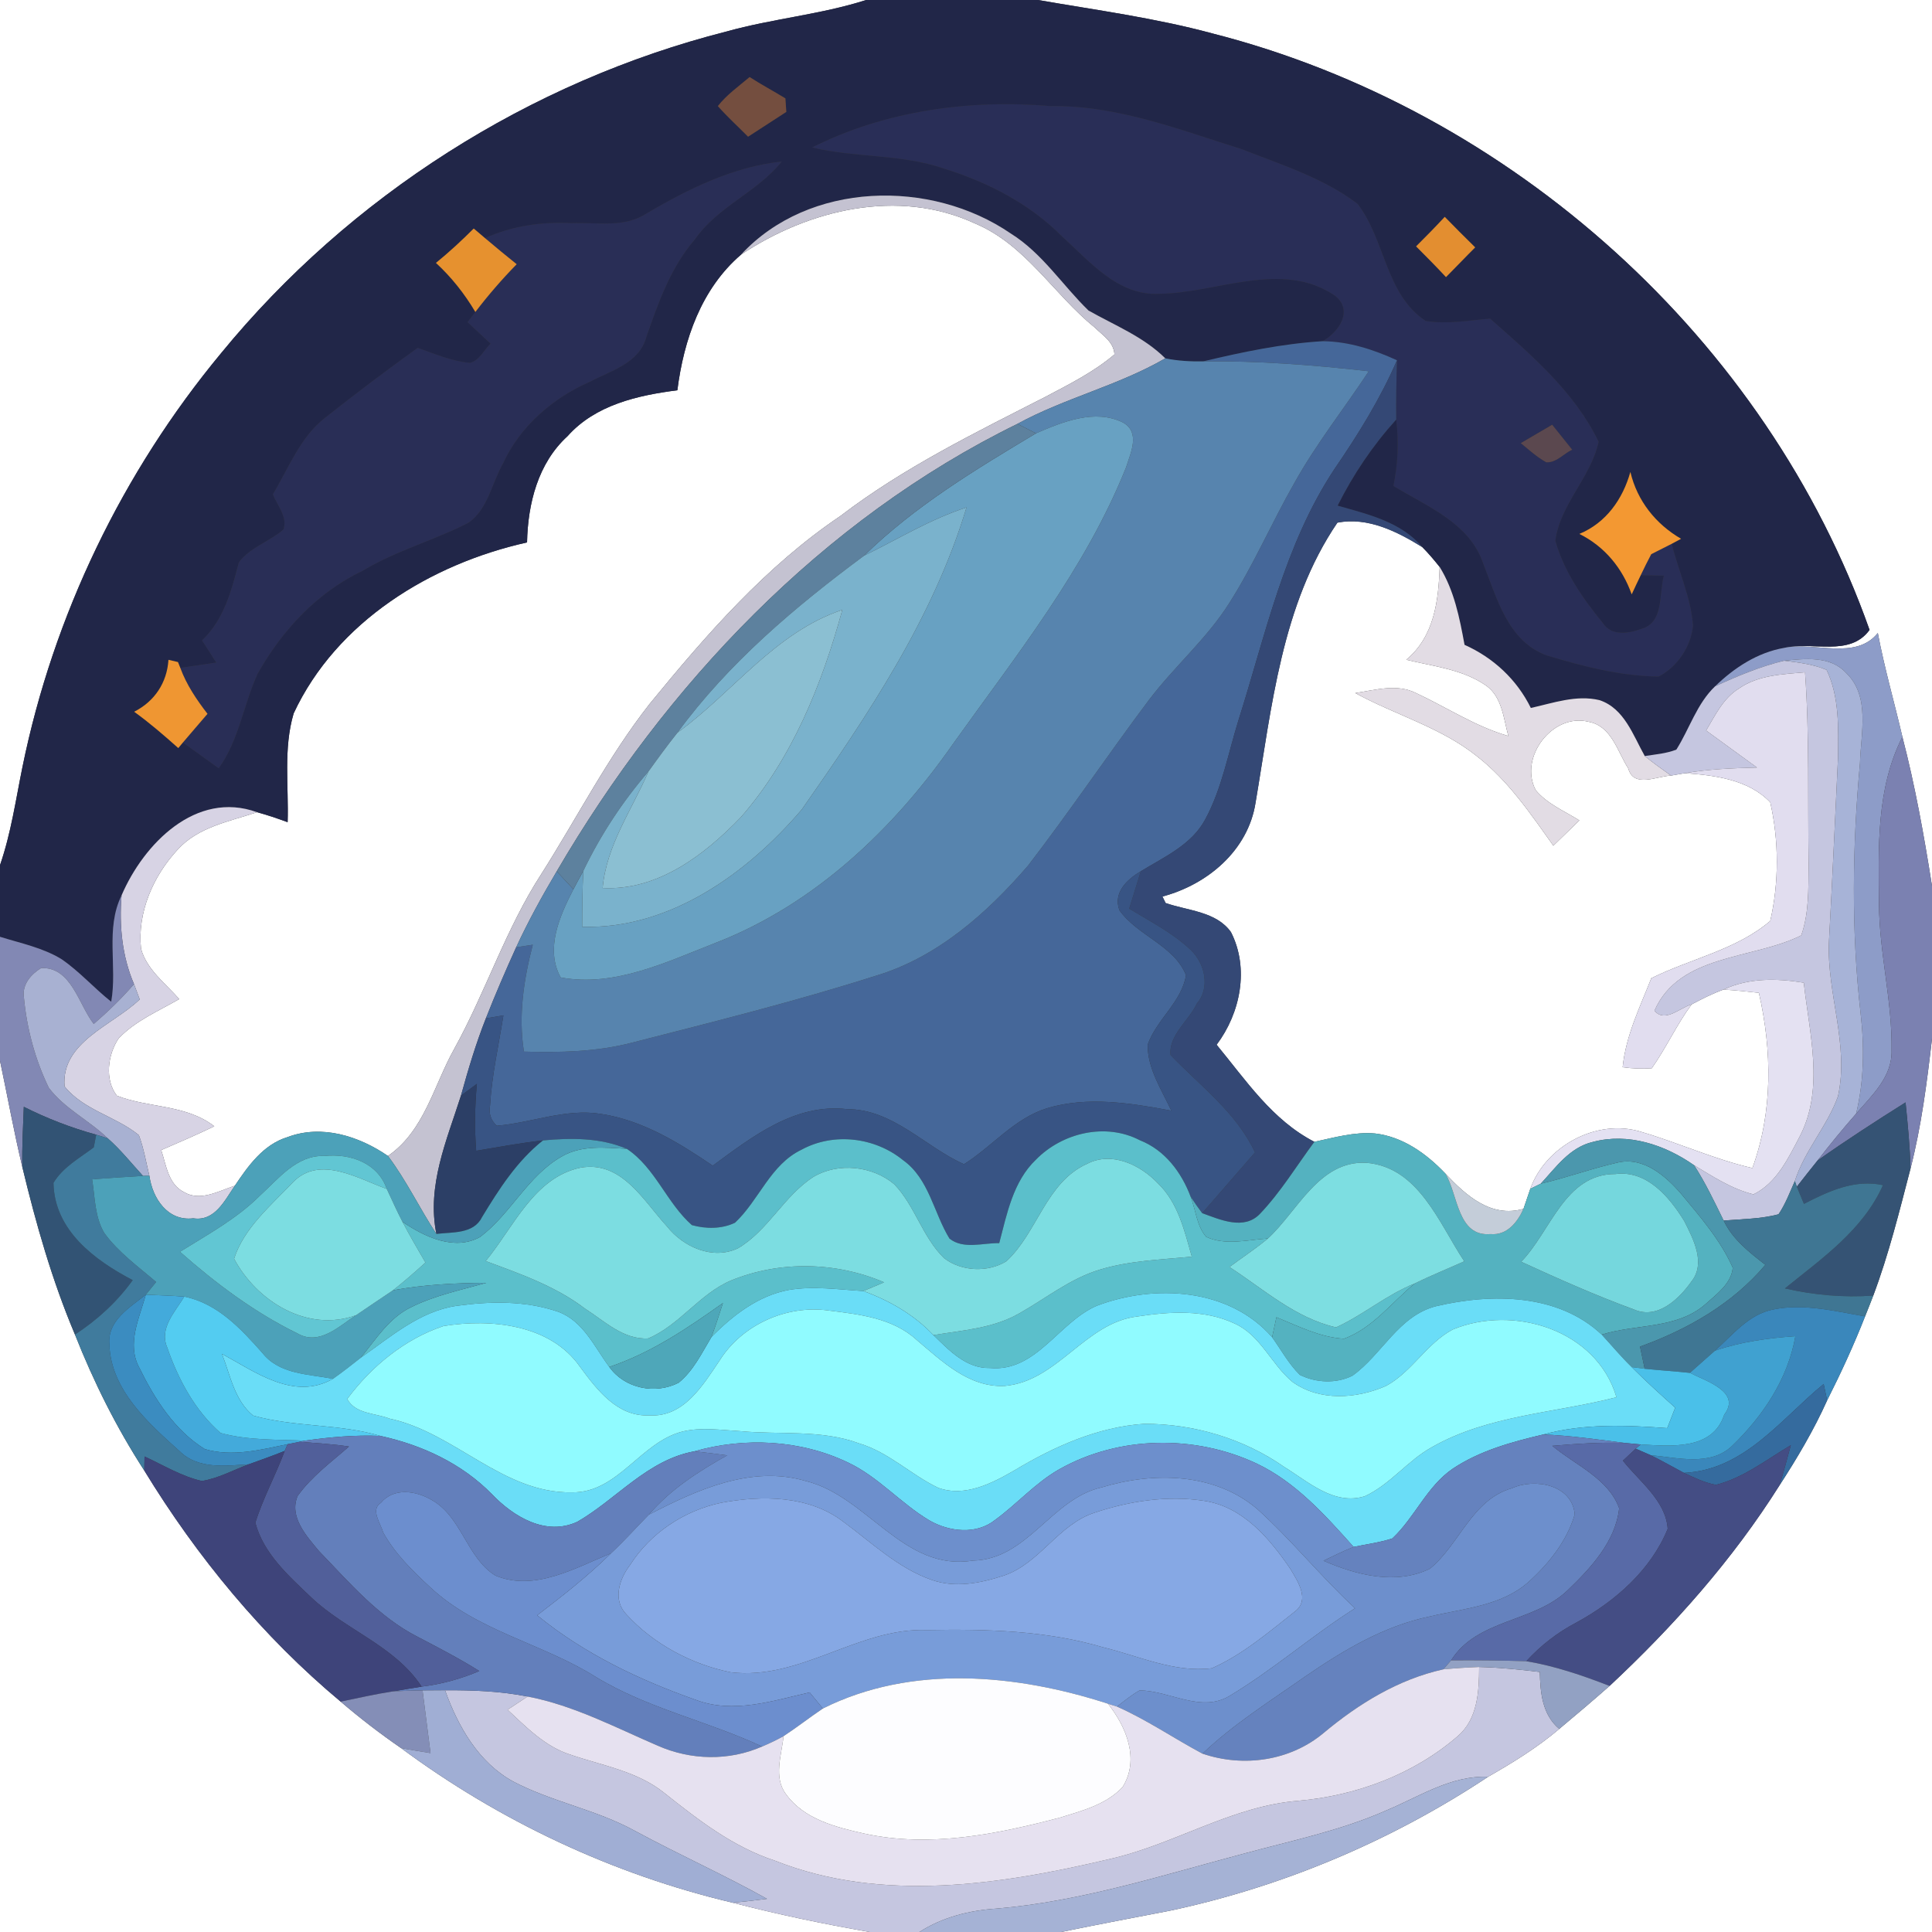 <?xml version="1.0" encoding="UTF-8" ?>
<!DOCTYPE svg PUBLIC "-//W3C//DTD SVG 1.1//EN" "http://www.w3.org/Graphics/SVG/1.1/DTD/svg11.dtd">
<svg width="250pt" height="250pt" viewBox="0 0 250 250" version="1.1" xmlns="http://www.w3.org/2000/svg">
<rect x="0" y="0" width="250" height="250" fill="#333333" stroke="none"/>
<g id="#ffffffff">
<path fill="#ffffff" opacity="1.00" d=" M 0.00 0.00 L 112.08 0.00 C 106.18 1.89 99.96 2.41 94.00 4.08 C 68.53 10.55 45.26 25.37 28.61 45.70 C 15.85 61.09 6.91 79.64 2.91 99.23 C 2.04 103.49 1.43 107.82 0.00 111.95 L 0.00 0.00 Z" />
<path fill="#ffffff" opacity="1.00" d=" M 134.32 0.00 L 250.00 0.00 L 250.00 114.64 C 248.98 108.17 247.82 101.70 246.17 95.35 C 245.13 90.87 243.84 86.44 242.99 81.91 C 240.11 85.49 234.84 83.01 230.89 83.83 C 234.54 82.96 239.35 85.05 241.92 81.51 C 228.61 43.86 195.50 14.18 156.86 4.32 C 149.46 2.32 141.86 1.31 134.32 0.00 Z" />
<path fill="#ffffff" opacity="1.00" d=" M 95.89 32.95 C 104.65 27.11 116.21 24.32 126.13 28.90 C 132.69 31.63 136.33 38.07 141.67 42.39 C 142.69 43.39 144.13 44.26 144.21 45.86 C 141.55 48.13 138.39 49.70 135.32 51.33 C 126.20 55.99 116.93 60.51 108.76 66.76 C 99.10 73.27 91.40 82.12 84.08 91.06 C 78.69 97.92 74.73 105.72 70.07 113.06 C 65.45 120.17 62.87 128.32 58.78 135.72 C 56.12 140.46 54.93 146.32 50.20 149.58 C 46.46 147.01 41.64 145.47 37.21 147.14 C 34.08 148.09 32.12 150.85 30.39 153.43 C 28.33 154.10 25.92 155.52 23.81 154.26 C 21.76 153.24 21.51 150.76 20.86 148.82 C 23.16 147.82 25.47 146.84 27.73 145.74 C 24.06 142.90 19.24 143.39 15.13 141.79 C 13.51 139.71 13.94 136.46 15.35 134.37 C 17.52 132.08 20.50 130.84 23.19 129.28 C 21.41 127.25 18.99 125.47 18.25 122.77 C 17.75 118.08 19.82 113.36 22.97 109.96 C 25.61 107.01 29.68 106.30 33.26 105.10 C 34.60 105.46 35.91 105.91 37.22 106.39 C 37.37 101.71 36.65 96.85 38.00 92.31 C 43.54 80.43 55.73 72.97 68.20 70.19 C 68.30 65.19 69.61 59.94 73.43 56.45 C 77.04 52.39 82.50 51.16 87.65 50.50 C 88.48 43.96 90.75 37.36 95.89 32.95 Z" />
<path fill="#ffffff" opacity="1.00" d=" M 173.06 67.63 C 177.02 66.87 180.78 68.78 184.04 70.79 C 184.84 71.59 185.58 72.47 186.29 73.36 C 186.15 77.75 185.58 82.38 181.97 85.37 C 185.46 86.22 189.25 86.60 192.28 88.70 C 194.39 90.19 194.55 92.96 195.18 95.24 C 190.94 94.02 187.25 91.56 183.29 89.71 C 180.79 88.42 177.97 89.29 175.37 89.68 C 180.57 92.52 186.46 94.12 191.13 97.87 C 195.17 101.02 198.06 105.30 201.00 109.43 C 202.12 108.34 203.24 107.25 204.37 106.16 C 202.43 104.94 200.19 104.03 198.71 102.23 C 196.50 97.98 200.94 92.21 205.57 93.40 C 208.54 93.94 209.29 97.25 210.70 99.44 C 211.40 102.01 214.40 100.43 216.23 100.36 C 216.68 100.28 217.58 100.13 218.03 100.05 C 221.89 100.32 226.27 100.87 229.07 103.82 C 230.20 108.80 230.21 114.19 229.07 119.17 C 224.69 122.91 218.76 124.05 213.68 126.58 C 212.20 130.33 210.38 134.03 209.97 138.10 C 211.22 138.27 212.47 138.32 213.74 138.23 C 215.61 135.58 216.96 132.59 218.89 129.97 C 220.23 129.26 221.59 128.57 223.02 128.05 C 224.55 128.14 226.07 128.30 227.60 128.47 C 229.31 135.96 229.41 143.86 226.76 151.15 C 221.81 150.01 217.19 147.87 212.33 146.45 C 206.63 144.70 200.02 148.29 198.02 153.83 C 197.80 154.48 197.36 155.77 197.14 156.42 C 192.93 157.63 189.69 154.69 187.04 151.87 C 184.60 149.30 181.53 147.08 177.92 146.67 C 175.26 146.44 172.66 147.20 170.08 147.75 C 164.63 144.95 161.22 139.78 157.43 135.19 C 160.51 131.10 161.68 125.31 159.29 120.62 C 157.40 117.94 153.69 117.85 150.83 116.85 C 150.72 116.64 150.52 116.22 150.42 116.01 C 156.25 114.46 161.51 110.05 162.47 103.86 C 164.57 91.50 165.83 78.25 173.06 67.63 Z" />
<path fill="#ffffff" opacity="1.00" d=" M 247.22 151.21 C 248.63 145.70 249.35 140.04 250.00 134.40 L 250.00 250.00 L 137.31 250.00 C 142.00 249.04 146.70 248.14 151.41 247.24 C 166.05 244.12 180.07 238.19 192.55 229.92 C 195.77 228.08 198.94 226.12 201.77 223.72 C 203.97 221.89 206.14 220.04 208.28 218.16 C 216.57 210.42 224.21 201.82 230.27 192.20 C 232.55 188.68 234.71 185.05 236.43 181.21 C 238.22 177.66 239.89 174.04 241.34 170.34 C 241.70 169.44 242.06 168.54 242.40 167.65 C 244.41 162.30 245.78 156.74 247.22 151.21 Z" />
<path fill="#ffffff" opacity="1.00" d=" M 0.00 137.26 C 0.97 141.84 1.80 146.46 2.89 151.01 C 4.66 158.38 6.74 165.69 9.70 172.69 C 12.12 178.82 15.08 184.75 18.67 190.29 C 25.50 201.48 34.00 211.78 44.08 220.19 C 46.57 222.32 49.18 224.33 51.88 226.19 C 64.65 235.65 79.34 242.56 94.81 246.21 C 100.65 247.73 106.58 248.96 112.52 250.00 L 0.00 250.00 L 0.00 137.26 Z" />
</g>
<g id="#212648ff">
<path fill="#212648" opacity="1.00" d=" M 112.08 0.00 L 134.32 0.00 C 141.86 1.31 149.46 2.32 156.86 4.32 C 195.50 14.18 228.61 43.86 241.92 81.51 C 239.35 85.05 234.54 82.96 230.89 83.83 C 227.44 84.42 224.40 86.41 221.93 88.81 C 219.56 91.07 218.63 94.30 216.92 97.00 C 215.62 97.51 214.20 97.62 212.83 97.83 C 211.32 95.15 210.19 91.67 206.98 90.60 C 203.98 89.88 200.99 90.97 198.09 91.61 C 196.27 87.92 193.24 85.11 189.51 83.44 C 188.87 79.96 188.18 76.41 186.29 73.36 C 185.58 72.47 184.84 71.59 184.04 70.79 C 181.29 67.52 177.01 66.55 173.09 65.43 C 175.11 61.39 177.64 57.64 180.67 54.29 C 181.01 57.16 180.89 60.05 180.31 62.88 C 184.64 65.54 190.16 67.67 191.92 72.91 C 193.69 77.36 195.10 82.98 200.14 84.81 C 204.82 86.23 209.71 87.49 214.63 87.55 C 217.07 86.28 218.82 83.66 219.08 80.93 C 218.79 77.27 217.20 73.90 216.32 70.37 C 216.62 70.21 217.23 69.89 217.53 69.72 C 214.24 67.81 211.85 64.80 210.97 61.07 C 209.98 64.60 207.83 67.65 204.37 69.09 C 207.62 70.70 209.94 73.51 211.14 76.91 C 211.52 76.08 211.91 75.26 212.31 74.43 C 213.06 74.45 214.55 74.47 215.30 74.49 C 214.63 76.87 215.37 80.60 212.31 81.40 C 210.72 81.99 208.48 82.31 207.43 80.64 C 204.82 77.47 202.38 73.95 201.26 69.97 C 201.89 65.23 205.87 61.78 206.86 57.16 C 203.75 50.70 198.11 45.90 192.82 41.23 C 190.05 41.46 187.25 41.98 184.48 41.53 C 179.26 38.07 179.26 30.97 175.65 26.36 C 171.22 23.01 165.80 21.31 160.68 19.30 C 152.63 16.78 144.55 13.61 135.98 13.73 C 125.47 12.83 114.56 14.31 105.09 19.08 C 110.71 20.44 116.65 19.91 122.16 21.82 C 127.81 23.58 133.22 26.35 137.42 30.59 C 141.02 33.84 144.66 38.30 150.01 38.02 C 157.49 37.93 165.91 33.58 172.77 38.28 C 175.17 40.22 173.22 42.97 171.15 44.15 C 165.92 44.47 160.78 45.55 155.69 46.76 C 154.05 46.79 152.40 46.70 150.79 46.37 C 147.96 43.56 144.25 42.11 140.85 40.18 C 137.47 36.90 134.87 32.76 130.80 30.22 C 120.45 23.12 104.67 23.45 95.89 32.95 C 90.75 37.36 88.48 43.96 87.65 50.50 C 82.50 51.16 77.04 52.39 73.43 56.45 C 69.61 59.94 68.30 65.19 68.20 70.19 C 55.73 72.97 43.54 80.43 38.00 92.31 C 36.65 96.85 37.37 101.71 37.22 106.39 C 35.91 105.91 34.60 105.46 33.26 105.10 C 25.36 102.24 18.59 109.20 15.73 115.86 C 13.60 120.19 15.20 125.06 14.39 129.62 C 12.18 127.87 10.30 125.72 7.97 124.12 C 5.54 122.63 2.69 122.06 0.00 121.22 L 0.00 111.95 C 1.43 107.82 2.04 103.49 2.91 99.23 C 6.91 79.64 15.85 61.09 28.61 45.70 C 45.26 25.37 68.53 10.55 94.00 4.08 C 99.96 2.41 106.18 1.89 112.08 0.00 M 92.89 13.73 C 94.12 15.12 95.50 16.37 96.80 17.69 C 98.45 16.62 100.10 15.54 101.75 14.48 C 101.72 14.04 101.66 13.17 101.63 12.73 C 100.10 11.79 98.51 10.95 97.00 9.97 C 95.59 11.17 94.04 12.25 92.89 13.73 M 83.67 27.61 C 80.81 29.52 77.22 28.75 73.99 28.87 C 70.15 28.67 66.28 29.22 62.76 30.81 C 62.39 30.50 61.66 29.88 61.30 29.57 C 59.74 31.13 58.12 32.63 56.41 34.02 C 58.42 35.87 60.12 38.02 61.51 40.37 C 61.26 40.70 60.75 41.36 60.50 41.69 C 61.49 42.62 62.49 43.54 63.48 44.47 C 62.61 45.29 62.07 46.61 60.83 46.95 C 58.47 46.76 56.27 45.78 54.05 45.01 C 49.99 47.93 45.99 50.95 42.06 54.06 C 38.83 56.58 37.36 60.55 35.31 63.96 C 35.86 65.42 37.25 66.87 36.68 68.52 C 34.87 70.08 32.33 70.84 30.90 72.78 C 29.95 76.43 28.98 80.17 26.14 82.87 C 26.75 83.82 27.37 84.78 27.98 85.73 C 26.43 85.95 24.88 86.18 23.33 86.42 L 23.03 85.67 C 22.72 85.60 22.11 85.45 21.80 85.38 C 21.61 88.35 20.00 90.76 17.36 92.10 C 19.36 93.54 21.23 95.16 23.07 96.80 L 23.67 96.08 C 25.22 97.19 26.76 98.30 28.30 99.42 C 30.93 95.77 31.50 91.22 33.33 87.20 C 36.47 81.60 41.04 76.66 46.91 73.87 C 51.23 71.26 56.16 69.94 60.63 67.64 C 63.14 65.89 63.63 62.53 65.08 60.00 C 67.29 55.17 71.52 51.50 76.34 49.40 C 79.07 47.95 82.74 47.00 83.63 43.62 C 85.20 39.15 86.79 34.58 89.95 30.94 C 92.88 26.72 97.98 24.88 101.16 20.90 C 94.86 21.57 89.07 24.45 83.67 27.61 M 183.24 31.88 C 184.55 33.19 185.85 34.50 187.11 35.86 C 188.38 34.59 189.61 33.28 190.89 32.01 C 189.56 30.71 188.25 29.39 186.95 28.06 C 185.74 29.36 184.50 30.63 183.24 31.88 Z" />
</g>
<g id="#744e3fff">
<path fill="#744e3f" opacity="1.00" d=" M 92.89 13.73 C 94.04 12.25 95.59 11.17 97.00 9.97 C 98.51 10.95 100.10 11.79 101.63 12.73 C 101.66 13.17 101.72 14.04 101.75 14.48 C 100.10 15.54 98.45 16.62 96.80 17.69 C 95.50 16.37 94.12 15.12 92.89 13.73 Z" />
</g>
<g id="#292e57ff">
<path fill="#292e57" opacity="1.00" d=" M 105.09 19.08 C 114.56 14.31 125.47 12.83 135.98 13.73 C 144.55 13.61 152.63 16.78 160.68 19.30 C 165.80 21.31 171.22 23.01 175.65 26.36 C 179.26 30.97 179.26 38.07 184.48 41.53 C 187.25 41.98 190.05 41.46 192.82 41.23 C 198.11 45.90 203.75 50.70 206.86 57.16 C 205.87 61.78 201.89 65.23 201.26 69.97 C 202.38 73.95 204.82 77.47 207.43 80.64 C 208.48 82.31 210.72 81.99 212.31 81.40 C 215.37 80.60 214.63 76.87 215.30 74.49 C 214.55 74.47 213.06 74.45 212.31 74.43 C 212.74 73.52 213.20 72.61 213.67 71.71 C 214.55 71.27 215.43 70.82 216.32 70.37 C 217.20 73.90 218.79 77.27 219.08 80.93 C 218.82 83.66 217.07 86.28 214.63 87.55 C 209.71 87.49 204.82 86.23 200.14 84.81 C 195.10 82.98 193.69 77.36 191.92 72.91 C 190.16 67.67 184.64 65.54 180.31 62.88 C 180.89 60.05 181.01 57.16 180.67 54.29 C 180.64 51.73 180.69 49.17 180.77 46.62 C 177.74 45.23 174.52 44.18 171.15 44.15 C 173.22 42.97 175.17 40.22 172.77 38.28 C 165.91 33.58 157.49 37.93 150.01 38.02 C 144.66 38.30 141.02 33.84 137.42 30.59 C 133.22 26.35 127.81 23.58 122.16 21.82 C 116.65 19.91 110.71 20.44 105.09 19.08 M 196.79 57.34 C 197.85 58.21 198.87 59.15 200.09 59.82 C 201.39 59.90 202.33 58.70 203.44 58.19 C 202.58 57.11 201.71 56.04 200.85 54.96 C 199.49 55.75 198.14 56.54 196.79 57.34 Z" />
</g>
<g id="#292e56ff">
<path fill="#292e56" opacity="1.00" d=" M 83.67 27.61 C 89.07 24.45 94.86 21.57 101.16 20.90 C 97.98 24.88 92.88 26.72 89.95 30.94 C 86.79 34.58 85.20 39.15 83.63 43.62 C 82.74 47.00 79.07 47.95 76.34 49.40 C 71.52 51.50 67.29 55.17 65.08 60.00 C 63.63 62.53 63.14 65.89 60.63 67.64 C 56.16 69.94 51.23 71.26 46.91 73.87 C 41.04 76.66 36.47 81.60 33.33 87.20 C 31.50 91.22 30.93 95.77 28.30 99.42 C 26.76 98.30 25.22 97.19 23.67 96.08 C 24.72 94.83 25.80 93.61 26.85 92.37 C 25.44 90.54 24.13 88.61 23.33 86.42 C 24.88 86.18 26.43 85.95 27.98 85.73 C 27.37 84.78 26.75 83.82 26.14 82.87 C 28.98 80.17 29.95 76.43 30.90 72.78 C 32.33 70.84 34.87 70.08 36.68 68.52 C 37.25 66.87 35.86 65.42 35.31 63.96 C 37.36 60.55 38.83 56.58 42.06 54.06 C 45.99 50.95 49.99 47.93 54.05 45.01 C 56.27 45.78 58.47 46.76 60.83 46.95 C 62.07 46.61 62.61 45.29 63.48 44.47 C 62.49 43.54 61.49 42.62 60.50 41.69 C 60.75 41.36 61.26 40.70 61.51 40.37 C 63.17 38.20 64.95 36.14 66.86 34.19 C 65.48 33.08 64.11 31.96 62.76 30.81 C 66.28 29.22 70.15 28.67 73.99 28.87 C 77.22 28.75 80.81 29.52 83.67 27.61 Z" />
</g>
<g id="#c4c2d1ff">
<path fill="#c4c2d1" opacity="1.00" d=" M 95.89 32.95 C 104.67 23.45 120.45 23.12 130.80 30.22 C 134.87 32.76 137.47 36.90 140.85 40.18 C 144.25 42.11 147.96 43.56 150.79 46.37 C 144.73 49.89 137.80 51.49 131.65 54.85 C 106.31 67.27 86.17 88.59 72.04 112.75 C 70.15 115.94 68.35 119.21 66.79 122.58 C 65.41 125.62 64.09 128.68 62.87 131.78 C 61.58 135.04 60.58 138.40 59.65 141.77 C 57.80 147.58 55.21 153.41 56.47 159.67 C 54.29 156.36 52.59 152.75 50.20 149.58 C 54.93 146.32 56.12 140.46 58.78 135.72 C 62.87 128.32 65.45 120.17 70.07 113.06 C 74.73 105.72 78.69 97.92 84.08 91.06 C 91.40 82.12 99.10 73.27 108.76 66.76 C 116.93 60.51 126.20 55.99 135.32 51.33 C 138.39 49.70 141.55 48.13 144.21 45.86 C 144.13 44.26 142.69 43.39 141.67 42.39 C 136.33 38.07 132.69 31.63 126.13 28.90 C 116.21 24.32 104.65 27.11 95.89 32.95 Z" />
</g>
<g id="#e38e30ff">
<path fill="#e38e30" opacity="1.00" d=" M 183.24 31.88 C 184.50 30.63 185.74 29.36 186.95 28.06 C 188.25 29.39 189.56 30.71 190.89 32.01 C 189.61 33.28 188.38 34.59 187.11 35.86 C 185.85 34.50 184.55 33.19 183.24 31.88 Z" />
</g>
<g id="#e6912fff">
<path fill="#e6912f" opacity="1.00" d=" M 56.41 34.02 C 58.12 32.63 59.74 31.13 61.30 29.57 C 61.66 29.88 62.39 30.50 62.76 30.81 C 64.11 31.96 65.48 33.08 66.86 34.19 C 64.95 36.14 63.17 38.20 61.51 40.37 C 60.12 38.02 58.42 35.87 56.41 34.02 Z" />
</g>
<g id="#456799ff">
<path fill="#456799" opacity="1.00" d=" M 155.69 46.76 C 160.78 45.55 165.92 44.47 171.15 44.15 C 174.52 44.18 177.74 45.23 180.77 46.62 C 178.62 51.59 175.76 56.20 172.70 60.66 C 166.19 70.48 163.76 82.16 160.25 93.22 C 158.92 97.50 158.12 102.01 155.98 105.99 C 154.23 109.30 150.67 110.88 147.62 112.74 C 145.86 113.79 144.01 115.49 144.85 117.78 C 147.19 121.09 151.91 122.32 153.47 126.18 C 152.93 129.64 149.65 131.92 148.51 135.18 C 148.48 138.28 150.30 141.00 151.57 143.72 C 146.29 142.73 140.72 141.83 135.47 143.41 C 131.24 144.73 128.39 148.35 124.74 150.65 C 119.65 148.38 115.58 143.53 109.59 143.52 C 102.87 142.75 97.31 147.10 92.23 150.84 C 87.83 147.85 83.12 144.95 77.76 144.14 C 73.19 143.40 68.79 145.30 64.28 145.67 C 63.52 144.97 63.23 144.11 63.41 143.08 C 63.64 139.14 64.53 135.28 65.14 131.39 C 64.57 131.49 63.43 131.69 62.87 131.78 C 64.09 128.68 65.41 125.62 66.79 122.58 C 67.33 122.50 68.40 122.33 68.94 122.25 C 67.78 126.76 67.05 131.44 67.80 136.08 C 72.50 136.21 77.25 136.11 81.82 134.91 C 92.36 132.21 102.92 129.58 113.28 126.28 C 121.25 123.91 127.70 118.19 133.02 112.02 C 138.41 105.02 143.34 97.68 148.64 90.62 C 151.92 86.27 156.14 82.68 159.06 78.05 C 162.23 73.08 164.56 67.63 167.48 62.52 C 170.30 57.44 173.93 52.88 177.12 48.04 C 170.01 47.23 162.86 46.68 155.69 46.76 Z" />
</g>
<g id="#5784aeff">
<path fill="#5784ae" opacity="1.00" d=" M 150.79 46.37 C 152.40 46.70 154.05 46.79 155.69 46.76 C 162.86 46.68 170.01 47.23 177.12 48.04 C 173.93 52.88 170.30 57.44 167.48 62.52 C 164.56 67.63 162.23 73.08 159.06 78.05 C 156.14 82.68 151.92 86.27 148.64 90.62 C 143.34 97.68 138.41 105.02 133.02 112.02 C 127.70 118.19 121.25 123.91 113.28 126.28 C 102.92 129.58 92.36 132.21 81.82 134.91 C 77.25 136.11 72.50 136.21 67.80 136.08 C 67.05 131.44 67.78 126.76 68.94 122.25 C 68.40 122.33 67.33 122.50 66.79 122.58 C 68.35 119.21 70.15 115.94 72.04 112.75 C 72.76 113.52 73.48 114.29 74.20 115.07 C 72.45 118.48 70.50 122.77 72.55 126.48 C 79.55 127.80 86.40 124.41 92.79 121.93 C 105.45 116.97 115.64 107.28 123.32 96.26 C 131.48 84.82 140.45 73.65 145.71 60.48 C 146.30 58.61 147.60 55.96 145.32 54.68 C 141.70 52.87 137.50 54.58 134.06 56.07 C 133.46 55.76 132.25 55.15 131.65 54.85 C 137.80 51.49 144.73 49.89 150.79 46.37 Z" />
</g>
<g id="#344875ff">
<path fill="#344875" opacity="1.00" d=" M 180.77 46.62 C 180.69 49.17 180.64 51.73 180.67 54.29 C 177.64 57.64 175.11 61.39 173.09 65.43 C 177.01 66.55 181.29 67.52 184.04 70.79 C 180.78 68.78 177.02 66.87 173.06 67.63 C 165.83 78.25 164.57 91.50 162.47 103.86 C 161.51 110.05 156.25 114.46 150.42 116.01 C 150.52 116.22 150.72 116.64 150.83 116.85 C 153.69 117.85 157.40 117.94 159.29 120.62 C 161.68 125.31 160.51 131.10 157.43 135.19 C 161.22 139.78 164.63 144.95 170.08 147.75 C 167.76 150.88 165.73 154.25 163.03 157.08 C 160.97 159.23 157.88 157.82 155.56 156.98 C 157.83 154.35 160.14 151.75 162.40 149.12 C 159.96 143.93 155.32 140.53 151.47 136.52 C 151.21 133.93 153.85 132.07 154.88 129.85 C 156.63 127.81 155.92 124.69 154.10 122.94 C 151.76 120.72 148.85 119.24 146.12 117.58 C 146.62 115.96 147.12 114.35 147.62 112.74 C 150.67 110.88 154.23 109.30 155.98 105.99 C 158.12 102.01 158.92 97.50 160.25 93.22 C 163.76 82.16 166.19 70.48 172.70 60.66 C 175.76 56.20 178.62 51.59 180.77 46.62 Z" />
</g>
<g id="#68a1c2ff">
<path fill="#68a1c2" opacity="1.00" d=" M 134.06 56.07 C 137.50 54.58 141.70 52.87 145.32 54.68 C 147.60 55.96 146.30 58.61 145.71 60.48 C 140.45 73.65 131.48 84.82 123.32 96.26 C 115.64 107.28 105.45 116.97 92.79 121.93 C 86.40 124.41 79.55 127.80 72.55 126.48 C 70.50 122.77 72.45 118.48 74.20 115.07 C 74.62 114.27 75.05 113.48 75.48 112.70 C 75.36 115.11 75.33 117.52 75.33 119.93 C 86.64 120.27 96.71 113.02 103.75 104.75 C 112.27 92.59 120.73 80.03 125.07 65.66 C 120.40 67.17 116.21 69.75 111.82 71.90 C 118.36 65.50 126.25 60.74 134.06 56.07 Z" />
</g>
<g id="#5d819eff">
<path fill="#5d819e" opacity="1.00" d=" M 72.04 112.75 C 86.17 88.59 106.31 67.27 131.65 54.85 C 132.25 55.15 133.46 55.76 134.06 56.07 C 126.25 60.74 118.36 65.50 111.82 71.90 C 102.91 78.50 94.26 85.80 87.67 94.80 C 86.36 96.44 85.13 98.13 83.91 99.83 C 80.55 103.73 77.71 108.05 75.48 112.70 C 75.05 113.48 74.62 114.27 74.20 115.07 C 73.48 114.29 72.76 113.52 72.04 112.75 Z" />
</g>
<g id="#5b484fff">
<path fill="#5b484f" opacity="1.00" d=" M 196.79 57.34 C 198.14 56.54 199.49 55.75 200.85 54.96 C 201.71 56.04 202.58 57.11 203.44 58.19 C 202.33 58.70 201.39 59.90 200.09 59.82 C 198.87 59.15 197.85 58.21 196.79 57.34 Z" />
</g>
<g id="#f39832ff">
<path fill="#f39832" opacity="1.00" d=" M 204.37 69.09 C 207.83 67.65 209.98 64.60 210.97 61.07 C 211.85 64.80 214.24 67.81 217.53 69.72 C 217.23 69.89 216.62 70.21 216.32 70.37 C 215.43 70.82 214.55 71.27 213.67 71.71 C 213.20 72.61 212.74 73.52 212.31 74.43 C 211.91 75.26 211.52 76.08 211.14 76.91 C 209.94 73.51 207.62 70.70 204.37 69.09 Z" />
</g>
<g id="#7ab2ccff">
<path fill="#7ab2cc" opacity="1.00" d=" M 111.82 71.90 C 116.21 69.75 120.40 67.17 125.07 65.66 C 120.73 80.03 112.27 92.59 103.75 104.75 C 96.71 113.02 86.64 120.27 75.33 119.93 C 75.33 117.52 75.36 115.11 75.48 112.70 C 77.71 108.05 80.55 103.73 83.91 99.83 C 81.77 104.79 78.47 109.38 77.98 114.91 C 85.09 115.28 91.12 110.66 95.81 105.81 C 102.49 98.21 106.36 88.57 109.00 78.91 C 100.27 81.84 94.86 89.58 87.67 94.80 C 94.26 85.80 102.91 78.50 111.82 71.90 Z" />
</g>
<g id="#e2dce4ff">
<path fill="#e2dce4" opacity="1.00" d=" M 181.97 85.37 C 185.58 82.38 186.15 77.75 186.29 73.36 C 188.18 76.41 188.87 79.96 189.51 83.44 C 193.24 85.11 196.27 87.92 198.09 91.61 C 200.99 90.97 203.98 89.88 206.98 90.60 C 210.19 91.67 211.32 95.15 212.83 97.83 C 213.92 98.72 215.08 99.54 216.23 100.36 C 214.40 100.43 211.40 102.01 210.70 99.44 C 209.29 97.25 208.54 93.94 205.57 93.40 C 200.94 92.21 196.50 97.98 198.71 102.23 C 200.19 104.03 202.43 104.94 204.37 106.16 C 203.24 107.25 202.12 108.34 201.00 109.43 C 198.06 105.30 195.17 101.02 191.13 97.87 C 186.46 94.12 180.57 92.52 175.37 89.68 C 177.97 89.29 180.79 88.42 183.29 89.71 C 187.25 91.56 190.94 94.02 195.18 95.24 C 194.55 92.96 194.39 90.19 192.28 88.70 C 189.25 86.60 185.46 86.22 181.97 85.37 Z" />
</g>
<g id="#8bbfd2ff">
<path fill="#8bbfd2" opacity="1.00" d=" M 87.67 94.80 C 94.86 89.58 100.27 81.84 109.00 78.91 C 106.36 88.57 102.49 98.21 95.81 105.81 C 91.12 110.66 85.09 115.28 77.98 114.91 C 78.47 109.38 81.77 104.79 83.91 99.83 C 85.13 98.13 86.36 96.44 87.67 94.80 Z" />
</g>
<g id="#8d9cc8ff">
<path fill="#8d9cc8" opacity="1.00" d=" M 242.99 81.91 C 243.84 86.44 245.13 90.87 246.17 95.35 C 242.76 102.05 243.07 109.75 243.14 117.04 C 243.19 123.37 244.87 129.57 244.77 135.90 C 244.88 139.31 242.24 141.74 240.18 144.11 C 241.21 139.86 241.26 135.45 240.76 131.13 C 239.54 120.38 239.69 109.51 240.68 98.75 C 240.78 94.89 242.04 90.13 238.91 87.10 C 236.86 84.83 233.57 85.23 230.84 85.50 C 227.75 86.25 224.80 87.49 221.93 88.81 C 224.40 86.41 227.44 84.42 230.89 83.83 C 234.84 83.01 240.11 85.49 242.99 81.91 Z" />
</g>
<g id="#ef9632ff">
<path fill="#ef9632" opacity="1.00" d=" M 21.80 85.38 C 22.11 85.45 22.72 85.60 23.03 85.67 L 23.33 86.42 C 24.13 88.61 25.44 90.54 26.85 92.37 C 25.80 93.61 24.72 94.83 23.67 96.08 L 23.07 96.80 C 21.23 95.16 19.36 93.54 17.36 92.10 C 20.00 90.76 21.61 88.35 21.80 85.38 Z" />
</g>
<g id="#a7b3d7ff">
<path fill="#a7b3d7" opacity="1.00" d=" M 230.84 85.50 C 233.57 85.23 236.86 84.83 238.91 87.10 C 242.04 90.13 240.78 94.89 240.68 98.75 C 239.69 109.51 239.54 120.38 240.76 131.13 C 241.26 135.45 241.21 139.86 240.18 144.11 C 238.46 146.07 236.80 148.09 235.20 150.16 C 234.29 151.28 233.40 152.42 232.51 153.56 L 232.25 152.83 C 233.51 148.88 236.43 145.75 237.83 141.88 C 239.32 135.16 236.35 128.53 236.67 121.79 C 237.10 113.87 237.46 105.95 237.84 98.03 C 237.88 94.22 238.04 90.20 236.36 86.68 C 234.61 85.95 232.70 85.71 230.84 85.50 Z" />
</g>
<g id="#c5c6e0ff">
<path fill="#c5c6e0" opacity="1.00" d=" M 221.93 88.81 C 224.80 87.49 227.75 86.25 230.84 85.50 C 232.70 85.71 234.61 85.95 236.36 86.68 C 238.04 90.20 237.88 94.22 237.84 98.03 C 237.46 105.95 237.10 113.87 236.67 121.79 C 236.35 128.53 239.32 135.16 237.83 141.88 C 236.43 145.75 233.51 148.88 232.25 152.83 C 231.60 154.29 231.04 155.80 230.14 157.13 C 227.82 157.74 225.40 157.74 223.04 157.94 C 221.84 155.51 220.69 153.05 219.21 150.78 C 221.65 152.25 224.10 153.86 226.90 154.55 C 229.92 153.08 231.45 149.78 232.94 146.95 C 236.09 140.75 234.11 133.68 233.41 127.16 C 229.93 126.59 226.28 126.52 223.02 128.05 C 221.59 128.57 220.23 129.26 218.89 129.97 C 217.38 130.39 215.43 132.41 214.09 130.78 C 217.32 123.41 226.84 124.17 233.08 121.04 C 234.10 118.15 233.99 115.03 234.04 112.00 C 233.90 103.67 234.17 95.32 233.57 86.99 C 230.66 87.25 227.54 87.35 225.05 89.07 C 223.00 90.32 221.95 92.55 220.77 94.53 C 222.96 96.13 225.15 97.73 227.35 99.32 C 224.23 99.40 221.11 99.52 218.03 100.05 C 217.58 100.13 216.68 100.28 216.23 100.36 C 215.08 99.54 213.92 98.72 212.83 97.83 C 214.20 97.62 215.62 97.51 216.92 97.00 C 218.63 94.30 219.56 91.07 221.93 88.81 Z" />
<path fill="#c5c6e0" opacity="1.00" d=" M 191.40 215.71 C 194.02 215.77 196.64 216.04 199.25 216.35 C 199.31 219.02 199.56 221.87 201.77 223.72 C 198.94 226.12 195.77 228.08 192.55 229.92 C 187.71 229.73 183.59 232.53 179.29 234.31 C 173.40 236.91 167.06 238.19 160.88 239.88 C 150.36 242.67 139.90 246.04 128.99 246.97 C 125.46 247.20 121.97 248.07 118.97 250.00 L 112.52 250.00 C 106.58 248.96 100.65 247.73 94.81 246.21 C 96.29 246.07 97.77 245.90 99.25 245.71 C 93.65 242.58 87.78 239.96 82.13 236.90 C 77.14 234.16 71.43 233.17 66.41 230.53 C 61.91 228.07 59.27 223.40 57.59 218.72 C 61.17 218.70 64.76 218.83 68.27 219.53 C 67.62 219.96 66.33 220.81 65.68 221.24 C 68.11 223.50 70.53 226.00 73.77 227.04 C 77.92 228.47 82.47 229.18 85.98 232.02 C 90.36 235.50 94.86 239.00 100.25 240.76 C 114.13 246.27 129.49 243.88 143.59 240.56 C 151.94 238.68 159.37 233.71 168.01 233.02 C 175.50 232.37 182.94 229.60 188.64 224.65 C 191.22 222.43 191.39 218.86 191.40 215.71 Z" />
</g>
<g id="#e1ddefff">
<path fill="#e1ddef" opacity="1.00" d=" M 225.05 89.07 C 227.54 87.35 230.66 87.25 233.57 86.99 C 234.17 95.32 233.90 103.67 234.04 112.00 C 233.99 115.03 234.10 118.15 233.08 121.04 C 226.84 124.17 217.32 123.41 214.09 130.78 C 215.43 132.41 217.38 130.39 218.89 129.97 C 216.96 132.59 215.61 135.58 213.74 138.23 C 212.47 138.32 211.22 138.27 209.97 138.10 C 210.38 134.03 212.20 130.33 213.68 126.58 C 218.76 124.05 224.69 122.91 229.07 119.17 C 230.21 114.19 230.20 108.80 229.07 103.82 C 226.27 100.87 221.89 100.32 218.03 100.05 C 221.11 99.52 224.23 99.40 227.35 99.32 C 225.15 97.73 222.96 96.13 220.77 94.53 C 221.95 92.55 223.00 90.32 225.05 89.07 Z" />
</g>
<g id="#7b81b1ff">
<path fill="#7b81b1" opacity="1.00" d=" M 243.14 117.04 C 243.07 109.75 242.76 102.05 246.17 95.35 C 247.82 101.70 248.98 108.17 250.00 114.64 L 250.00 134.40 C 249.35 140.04 248.63 145.70 247.22 151.21 C 247.15 148.35 246.86 145.49 246.58 142.65 C 242.73 145.07 238.92 147.54 235.20 150.16 C 236.80 148.09 238.46 146.07 240.18 144.11 C 242.24 141.74 244.88 139.31 244.77 135.90 C 244.87 129.57 243.19 123.37 243.14 117.04 Z" />
</g>
<g id="#d7d3e4ff">
<path fill="#d7d3e4" opacity="1.00" d=" M 15.73 115.86 C 18.59 109.20 25.36 102.24 33.26 105.10 C 29.68 106.30 25.61 107.01 22.97 109.96 C 19.82 113.36 17.75 118.08 18.25 122.77 C 18.99 125.47 21.41 127.25 23.19 129.28 C 20.50 130.84 17.52 132.08 15.35 134.37 C 13.94 136.46 13.51 139.71 15.13 141.79 C 19.24 143.39 24.06 142.90 27.73 145.74 C 25.47 146.84 23.16 147.82 20.86 148.82 C 21.51 150.76 21.76 153.24 23.81 154.26 C 25.92 155.52 28.33 154.10 30.39 153.43 C 29.07 155.33 27.80 158.08 25.01 157.65 C 21.70 158.06 19.73 155.06 19.33 152.15 C 18.90 150.39 18.61 148.59 17.97 146.89 C 14.99 144.45 10.82 143.66 8.35 140.58 C 7.89 134.82 14.59 132.68 18.08 129.32 C 17.89 128.83 17.52 127.84 17.34 127.34 C 15.79 123.72 15.41 119.75 15.73 115.86 Z" />
</g>
<g id="#385484ff">
<path fill="#385484" opacity="1.00" d=" M 144.85 117.78 C 144.01 115.49 145.86 113.79 147.62 112.74 C 147.12 114.35 146.62 115.96 146.12 117.58 C 148.85 119.24 151.76 120.72 154.10 122.94 C 155.92 124.69 156.63 127.81 154.88 129.85 C 153.85 132.07 151.21 133.93 151.47 136.52 C 155.32 140.53 159.96 143.93 162.40 149.12 C 160.14 151.75 157.83 154.35 155.56 156.98 C 155.04 156.29 154.54 155.58 154.07 154.86 C 152.88 151.69 150.73 148.82 147.50 147.55 C 143.07 145.24 137.47 146.57 134.05 150.06 C 131.09 152.89 130.30 157.07 129.30 160.86 C 127.19 160.82 124.67 161.71 122.86 160.27 C 120.81 156.93 120.23 152.54 116.86 150.13 C 113.21 147.16 107.89 146.50 103.72 148.77 C 99.68 150.70 98.23 155.30 95.11 158.22 C 93.39 159.05 91.34 159.03 89.53 158.53 C 86.26 155.65 84.81 151.13 81.11 148.66 C 77.68 147.20 73.90 147.23 70.26 147.57 C 67.36 147.90 64.49 148.43 61.62 148.91 C 61.39 146.03 61.44 143.13 61.71 140.25 C 61.02 140.76 60.33 141.26 59.65 141.77 C 60.58 138.40 61.58 135.04 62.87 131.78 C 63.43 131.69 64.57 131.49 65.14 131.39 C 64.53 135.28 63.64 139.14 63.41 143.08 C 63.23 144.11 63.52 144.97 64.28 145.67 C 68.79 145.30 73.19 143.40 77.76 144.14 C 83.12 144.95 87.83 147.85 92.23 150.84 C 97.31 147.10 102.87 142.75 109.59 143.52 C 115.58 143.53 119.65 148.38 124.74 150.65 C 128.39 148.35 131.24 144.73 135.47 143.41 C 140.72 141.83 146.29 142.73 151.57 143.72 C 150.30 141.00 148.48 138.28 148.51 135.18 C 149.65 131.92 152.93 129.64 153.47 126.18 C 151.91 122.32 147.19 121.09 144.85 117.78 Z" />
</g>
<g id="#8288b4ff">
<path fill="#8288b4" opacity="1.00" d=" M 14.39 129.62 C 15.20 125.06 13.60 120.19 15.73 115.86 C 15.41 119.75 15.79 123.72 17.34 127.34 C 15.75 129.20 13.98 130.90 12.13 132.50 C 10.17 129.99 9.23 125.09 5.32 125.27 C 4.03 126.04 2.85 127.40 3.09 129.02 C 3.46 133.06 4.54 137.09 6.31 140.75 C 8.34 143.46 11.53 144.96 13.94 147.30 C 13.57 147.18 12.82 146.95 12.45 146.83 C 9.22 145.94 6.08 144.73 3.08 143.22 C 2.99 145.81 2.83 148.41 2.89 151.01 C 1.80 146.46 0.97 141.84 0.00 137.26 L 0.00 121.22 C 2.69 122.06 5.54 122.63 7.97 124.12 C 10.30 125.72 12.18 127.87 14.39 129.62 Z" />
</g>
<g id="#a8b1d2ff">
<path fill="#a8b1d2" opacity="1.00" d=" M 5.32 125.27 C 9.23 125.09 10.17 129.99 12.13 132.50 C 13.98 130.90 15.75 129.20 17.34 127.34 C 17.52 127.84 17.89 128.83 18.08 129.32 C 14.59 132.68 7.89 134.82 8.35 140.58 C 10.82 143.66 14.99 144.45 17.97 146.89 C 18.61 148.59 18.90 150.39 19.33 152.15 L 18.50 152.16 C 17.00 150.52 15.61 148.77 13.94 147.30 C 11.53 144.96 8.34 143.46 6.31 140.75 C 4.54 137.09 3.46 133.06 3.09 129.02 C 2.85 127.40 4.03 126.04 5.32 125.27 Z" />
</g>
<g id="#e4e1f2ff">
<path fill="#e4e1f2" opacity="1.00" d=" M 223.02 128.05 C 226.28 126.52 229.93 126.59 233.41 127.16 C 234.11 133.68 236.09 140.75 232.94 146.95 C 231.45 149.78 229.92 153.08 226.90 154.55 C 224.10 153.86 221.65 152.25 219.21 150.78 C 215.44 148.14 210.68 146.54 206.10 147.77 C 203.13 148.46 201.32 151.07 199.37 153.17 C 199.03 153.34 198.36 153.67 198.02 153.83 C 200.02 148.29 206.63 144.70 212.33 146.45 C 217.19 147.87 221.81 150.01 226.76 151.15 C 229.41 143.86 229.31 135.96 227.60 128.47 C 226.07 128.30 224.55 128.14 223.02 128.05 Z" />
</g>
<g id="#2c3f66ff">
<path fill="#2c3f66" opacity="1.00" d=" M 59.65 141.77 C 60.33 141.26 61.02 140.76 61.71 140.25 C 61.44 143.13 61.39 146.03 61.62 148.91 C 64.49 148.43 67.36 147.90 70.26 147.57 C 66.88 150.25 64.57 153.88 62.36 157.52 C 61.27 159.71 58.52 159.41 56.47 159.67 C 55.21 153.41 57.80 147.58 59.65 141.77 Z" />
</g>
<g id="#325374ff">
<path fill="#325374" opacity="1.00" d=" M 3.08 143.22 C 6.08 144.73 9.22 145.94 12.45 146.83 C 12.37 147.24 12.21 148.06 12.13 148.47 C 10.29 149.86 8.13 151.03 6.92 153.06 C 7.02 159.20 12.24 163.07 17.17 165.65 C 15.15 168.46 12.59 170.80 9.70 172.69 C 6.74 165.69 4.66 158.38 2.89 151.01 C 2.83 148.41 2.99 145.81 3.08 143.22 Z" />
</g>
<g id="#355374ff">
<path fill="#355374" opacity="1.00" d=" M 235.20 150.16 C 238.92 147.54 242.73 145.07 246.58 142.65 C 246.86 145.49 247.15 148.35 247.22 151.21 C 245.78 156.74 244.41 162.30 242.40 167.65 C 238.56 167.92 234.71 167.58 230.97 166.72 C 235.76 162.84 241.06 159.18 243.66 153.36 C 240.00 152.55 236.59 154.15 233.43 155.78 C 233.20 155.23 232.74 154.12 232.51 153.56 C 233.40 152.42 234.29 151.28 235.20 150.16 Z" />
</g>
<g id="#5bbfcbff">
<path fill="#5bbfcb" opacity="1.00" d=" M 134.05 150.06 C 137.47 146.57 143.07 145.24 147.50 147.55 C 150.73 148.82 152.88 151.69 154.07 154.86 C 154.73 156.57 154.85 158.61 156.07 160.04 C 158.56 161.21 161.44 160.43 164.07 160.26 C 162.48 161.58 160.75 162.72 159.09 163.95 C 163.50 166.81 167.64 170.58 172.89 171.76 C 176.43 170.14 179.43 167.53 183.07 166.08 C 180.09 168.52 177.64 171.86 173.92 173.23 C 170.82 173.06 168.00 171.60 165.17 170.45 C 165.03 171.10 164.75 172.40 164.61 173.04 C 159.07 166.67 149.40 166.13 141.94 168.96 C 136.98 171.08 134.11 177.57 128.10 177.02 C 125.01 177.10 122.82 174.73 120.78 172.76 C 124.56 172.14 128.55 171.89 131.93 169.93 C 135.36 167.99 138.49 165.44 142.32 164.29 C 146.17 163.12 150.24 163.00 154.22 162.61 C 153.27 159.27 152.45 155.65 149.86 153.15 C 147.58 150.74 143.89 148.94 140.68 150.59 C 135.33 153.00 134.26 159.49 130.22 163.21 C 127.81 164.69 124.39 164.53 122.16 162.80 C 119.37 160.09 118.41 156.06 115.74 153.26 C 112.93 150.87 108.49 150.38 105.29 152.27 C 101.45 154.72 99.43 159.21 95.49 161.53 C 92.23 163.07 88.42 161.37 86.32 158.71 C 83.27 155.40 80.45 150.14 75.11 151.10 C 69.09 152.37 66.44 158.83 62.85 163.18 C 67.30 164.83 71.87 166.42 75.69 169.33 C 78.20 170.93 80.68 173.39 83.88 173.19 C 87.97 171.46 90.53 167.39 94.65 165.67 C 100.92 163.12 108.18 163.27 114.40 165.93 C 113.73 166.21 112.39 166.78 111.72 167.06 C 108.50 166.87 105.27 166.38 102.06 166.92 C 98.11 167.66 94.82 170.21 92.06 173.01 C 92.60 171.56 93.07 170.08 93.55 168.61 C 88.96 171.88 84.24 175.07 78.84 176.88 C 76.92 174.29 75.46 170.92 72.22 169.74 C 68.01 168.29 63.42 168.37 59.06 168.98 C 54.27 169.69 50.52 173.02 46.67 175.70 C 48.64 173.31 50.35 170.50 53.24 169.13 C 56.30 167.62 59.67 166.92 62.93 166.00 C 58.89 166.02 54.84 166.23 50.86 166.96 C 52.30 165.82 53.69 164.61 55.05 163.37 C 54.04 161.63 53.01 159.89 52.08 158.10 C 54.91 160.04 58.82 161.91 62.13 160.06 C 66.10 157.07 68.28 152.16 72.67 149.66 C 75.22 148.16 78.29 148.49 81.11 148.66 C 84.81 151.13 86.26 155.65 89.53 158.53 C 91.34 159.03 93.39 159.05 95.11 158.22 C 98.23 155.30 99.68 150.70 103.72 148.77 C 107.89 146.50 113.21 147.16 116.86 150.13 C 120.23 152.54 120.81 156.93 122.86 160.27 C 124.67 161.71 127.19 160.82 129.30 160.86 C 130.30 157.07 131.09 152.89 134.05 150.06 Z" />
</g>
<g id="#407b9dff">
<path fill="#407b9d" opacity="1.00" d=" M 12.45 146.83 C 12.82 146.95 13.57 147.18 13.94 147.30 C 15.61 148.77 17.00 150.52 18.50 152.16 C 16.31 152.28 14.11 152.45 11.92 152.60 C 12.30 154.94 12.25 157.49 13.51 159.57 C 15.33 162.07 17.88 163.89 20.20 165.89 C 19.86 166.30 19.20 167.12 18.87 167.53 C 16.79 169.20 13.88 170.87 14.15 173.98 C 14.35 179.86 19.18 184.14 23.25 187.79 C 25.63 190.15 29.16 189.67 32.19 189.48 C 30.18 190.22 28.26 191.30 26.12 191.64 C 23.48 191.04 21.14 189.59 18.70 188.47 C 18.70 188.93 18.68 189.84 18.67 190.29 C 15.08 184.75 12.12 178.82 9.70 172.69 C 12.59 170.80 15.15 168.46 17.17 165.65 C 12.24 163.07 7.02 159.20 6.92 153.06 C 8.13 151.03 10.29 149.86 12.13 148.47 C 12.21 148.06 12.37 147.24 12.45 146.83 Z" />
</g>
<g id="#4ca1b9ff">
<path fill="#4ca1b9" opacity="1.00" d=" M 30.39 153.43 C 32.12 150.85 34.08 148.09 37.21 147.14 C 41.64 145.47 46.46 147.01 50.20 149.58 C 52.59 152.75 54.29 156.36 56.47 159.67 C 58.52 159.41 61.27 159.71 62.36 157.52 C 64.57 153.88 66.88 150.25 70.26 147.57 C 73.90 147.23 77.68 147.20 81.11 148.66 C 78.29 148.49 75.22 148.16 72.67 149.66 C 68.28 152.16 66.10 157.07 62.13 160.06 C 58.82 161.91 54.91 160.04 52.08 158.10 C 51.35 156.71 50.72 155.27 50.05 153.85 C 48.88 150.47 45.31 149.24 41.99 149.58 C 38.40 149.44 36.07 152.50 33.67 154.68 C 30.66 157.70 26.88 159.74 23.29 161.98 C 27.92 166.07 32.94 169.83 38.50 172.55 C 41.32 174.17 43.85 171.62 46.07 170.19 C 47.67 169.11 49.25 168.03 50.86 166.96 C 54.84 166.23 58.89 166.02 62.93 166.00 C 59.67 166.92 56.30 167.62 53.24 169.13 C 50.35 170.50 48.64 173.31 46.67 175.70 C 45.50 176.63 44.32 177.55 43.09 178.42 C 39.93 177.80 36.14 177.86 33.96 175.08 C 31.17 171.94 28.17 168.67 23.85 167.78 C 22.19 167.65 20.53 167.61 18.87 167.53 C 19.20 167.12 19.86 166.30 20.20 165.89 C 17.88 163.89 15.33 162.07 13.51 159.57 C 12.25 157.49 12.30 154.94 11.92 152.60 C 14.11 152.45 16.31 152.28 18.50 152.16 L 19.33 152.15 C 19.73 155.06 21.70 158.06 25.01 157.65 C 27.80 158.08 29.07 155.33 30.39 153.43 Z" />
</g>
<g id="#54b2c0ff">
<path fill="#54b2c0" opacity="1.00" d=" M 170.08 147.75 C 172.66 147.20 175.26 146.44 177.92 146.67 C 181.53 147.08 184.60 149.30 187.04 151.87 C 188.68 154.60 188.58 160.06 192.87 159.69 C 194.99 159.89 196.36 158.16 197.14 156.42 C 197.36 155.77 197.80 154.48 198.02 153.83 C 198.36 153.67 199.03 153.34 199.37 153.17 C 202.74 152.39 206.01 151.18 209.39 150.42 C 212.68 149.68 215.53 152.16 217.53 154.47 C 220.01 157.46 222.64 160.46 224.22 164.05 C 224.04 166.10 222.12 167.47 220.70 168.75 C 216.97 172.02 211.71 171.29 207.26 172.70 C 201.59 167.36 192.99 167.34 185.85 169.02 C 180.98 170.24 178.84 175.28 175.02 178.01 C 172.93 179.07 170.26 178.95 168.19 177.90 C 166.75 176.48 165.78 174.68 164.61 173.04 C 164.75 172.40 165.03 171.10 165.17 170.45 C 168.00 171.60 170.82 173.06 173.92 173.23 C 177.64 171.86 180.09 168.52 183.07 166.08 C 185.17 165.04 187.34 164.18 189.47 163.21 C 186.20 158.28 183.56 150.98 176.74 150.46 C 170.67 150.20 167.92 156.71 164.07 160.26 C 161.44 160.43 158.56 161.21 156.07 160.04 C 154.85 158.61 154.73 156.57 154.07 154.86 C 154.54 155.58 155.04 156.29 155.56 156.98 C 157.88 157.82 160.97 159.23 163.03 157.08 C 165.73 154.25 167.76 150.88 170.08 147.75 M 196.84 163.27 C 201.65 165.48 206.50 167.64 211.47 169.46 C 214.48 170.76 217.25 168.11 218.86 165.84 C 220.77 163.46 219.12 160.34 217.95 158.02 C 216.04 154.91 213.11 151.39 209.03 151.92 C 202.47 151.90 200.69 159.33 196.84 163.27 Z" />
</g>
<g id="#4b97adff">
<path fill="#4b97ad" opacity="1.00" d=" M 199.37 153.17 C 201.32 151.07 203.13 148.46 206.10 147.77 C 210.68 146.54 215.44 148.14 219.21 150.78 C 220.69 153.05 221.84 155.51 223.04 157.94 C 224.20 160.38 226.36 162.05 228.44 163.67 C 224.18 168.72 218.37 172.03 212.22 174.25 C 212.42 175.21 212.62 176.16 212.82 177.12 C 212.40 177.07 211.56 176.96 211.14 176.90 C 209.77 175.57 208.55 174.10 207.26 172.70 C 211.71 171.29 216.97 172.02 220.70 168.75 C 222.12 167.47 224.04 166.10 224.22 164.05 C 222.64 160.46 220.01 157.46 217.53 154.47 C 215.53 152.16 212.68 149.68 209.39 150.42 C 206.01 151.18 202.74 152.39 199.37 153.17 Z" />
</g>
<g id="#61c6d3ff">
<path fill="#61c6d3" opacity="1.00" d=" M 33.67 154.68 C 36.07 152.50 38.40 149.44 41.99 149.58 C 45.31 149.24 48.88 150.47 50.05 153.85 C 46.33 152.51 41.41 149.46 37.96 152.93 C 35.12 155.92 31.55 158.92 30.29 162.88 C 33.22 168.38 39.77 172.47 46.07 170.19 C 43.85 171.62 41.32 174.17 38.50 172.55 C 32.94 169.83 27.92 166.07 23.29 161.98 C 26.88 159.74 30.66 157.70 33.67 154.68 Z" />
</g>
<g id="#7cdde1ff">
<path fill="#7cdde1" opacity="1.00" d=" M 140.68 150.59 C 143.89 148.94 147.58 150.74 149.86 153.15 C 152.45 155.65 153.27 159.27 154.22 162.61 C 150.24 163.00 146.17 163.12 142.32 164.29 C 138.49 165.44 135.36 167.99 131.93 169.93 C 128.55 171.89 124.56 172.14 120.78 172.76 C 118.29 170.13 115.10 168.29 111.72 167.06 C 112.39 166.78 113.73 166.21 114.40 165.93 C 108.18 163.27 100.92 163.12 94.65 165.67 C 90.53 167.39 87.97 171.46 83.88 173.19 C 80.68 173.39 78.20 170.93 75.69 169.33 C 71.87 166.42 67.30 164.83 62.85 163.18 C 66.44 158.83 69.09 152.37 75.11 151.10 C 80.45 150.14 83.27 155.40 86.32 158.71 C 88.42 161.37 92.23 163.07 95.49 161.53 C 99.43 159.21 101.45 154.72 105.29 152.27 C 108.49 150.38 112.93 150.87 115.74 153.26 C 118.41 156.06 119.37 160.09 122.16 162.80 C 124.39 164.53 127.81 164.69 130.22 163.21 C 134.26 159.49 135.33 153.00 140.68 150.59 Z" />
<path fill="#7cdde1" opacity="1.00" d=" M 37.96 152.93 C 41.41 149.46 46.33 152.51 50.05 153.85 C 50.72 155.27 51.35 156.71 52.08 158.10 C 53.01 159.89 54.04 161.63 55.05 163.37 C 53.69 164.61 52.30 165.82 50.86 166.96 C 49.25 168.03 47.67 169.11 46.07 170.19 C 39.77 172.47 33.22 168.38 30.29 162.88 C 31.55 158.92 35.12 155.92 37.96 152.93 Z" />
</g>
<g id="#7ddee1ff">
<path fill="#7ddee1" opacity="1.00" d=" M 164.07 160.26 C 167.92 156.71 170.67 150.20 176.74 150.46 C 183.56 150.98 186.20 158.28 189.47 163.21 C 187.34 164.18 185.17 165.04 183.07 166.08 C 179.43 167.53 176.43 170.14 172.89 171.76 C 167.64 170.58 163.50 166.81 159.09 163.95 C 160.75 162.72 162.48 161.58 164.07 160.26 Z" />
</g>
<g id="#c4cdd9ff">
<path fill="#c4cdd9" opacity="1.00" d=" M 187.04 151.87 C 189.69 154.69 192.93 157.63 197.14 156.42 C 196.36 158.16 194.99 159.89 192.87 159.69 C 188.58 160.06 188.68 154.60 187.04 151.87 Z" />
</g>
<g id="#75d7ddff">
<path fill="#75d7dd" opacity="1.00" d=" M 196.84 163.27 C 200.69 159.33 202.47 151.90 209.03 151.92 C 213.11 151.39 216.04 154.91 217.95 158.02 C 219.12 160.34 220.77 163.46 218.86 165.84 C 217.25 168.11 214.48 170.76 211.47 169.46 C 206.50 167.64 201.65 165.48 196.84 163.27 Z" />
</g>
<g id="#3f7693ff">
<path fill="#3f7693" opacity="1.00" d=" M 232.25 152.83 L 232.51 153.56 C 232.74 154.12 233.20 155.23 233.43 155.78 C 236.59 154.15 240.00 152.55 243.66 153.36 C 241.06 159.18 235.76 162.84 230.97 166.72 C 234.71 167.58 238.56 167.92 242.40 167.65 C 242.06 168.54 241.70 169.44 241.34 170.34 C 237.43 169.67 233.41 168.63 229.44 169.45 C 226.27 170.07 224.20 172.75 221.91 174.78 C 220.83 175.74 219.75 176.69 218.67 177.65 C 216.72 177.44 214.76 177.32 212.82 177.12 C 212.62 176.16 212.42 175.21 212.22 174.25 C 218.37 172.03 224.18 168.72 228.44 163.67 C 226.36 162.05 224.20 160.38 223.04 157.94 C 225.40 157.74 227.82 157.74 230.14 157.13 C 231.04 155.80 231.60 154.29 232.25 152.83 Z" />
</g>
<g id="#43aadbff">
<path fill="#43aadb" opacity="1.00" d=" M 18.87 167.53 C 20.53 167.61 22.19 167.65 23.85 167.78 C 22.66 169.76 20.56 171.87 21.64 174.37 C 23.06 178.47 25.23 182.55 28.55 185.43 C 32.09 186.40 35.82 186.26 39.46 186.42 L 38.76 186.57 C 38.38 186.65 37.60 186.80 37.21 186.88 C 33.73 187.60 30.01 188.56 26.50 187.51 C 22.60 185.11 20.01 181.02 18.03 176.99 C 16.36 173.92 18.03 170.57 18.87 167.53 Z" />
</g>
<g id="#6addf7ff">
<path fill="#6addf7" opacity="1.00" d=" M 92.06 173.01 C 94.82 170.21 98.11 167.66 102.06 166.92 C 105.27 166.38 108.50 166.87 111.72 167.06 C 115.10 168.29 118.29 170.13 120.78 172.76 C 122.82 174.73 125.01 177.10 128.10 177.02 C 134.11 177.57 136.98 171.08 141.94 168.96 C 149.40 166.13 159.07 166.67 164.61 173.04 C 165.78 174.68 166.75 176.48 168.19 177.90 C 170.26 178.95 172.93 179.07 175.02 178.01 C 178.84 175.28 180.98 170.24 185.85 169.02 C 192.99 167.34 201.59 167.36 207.26 172.70 C 208.55 174.10 209.77 175.57 211.14 176.90 C 212.95 178.72 214.86 180.44 216.77 182.15 C 216.42 183.03 216.08 183.91 215.74 184.80 C 210.39 184.41 204.94 184.19 199.71 185.62 C 195.66 186.57 191.52 187.70 188.01 190.03 C 184.64 192.32 183.09 196.33 180.17 199.07 C 178.54 199.61 176.83 199.81 175.16 200.17 C 171.48 196.06 167.68 191.79 162.61 189.38 C 154.62 185.63 144.82 185.76 137.09 190.11 C 133.99 191.86 131.62 194.60 128.76 196.68 C 126.35 198.62 122.82 198.21 120.28 196.75 C 116.55 194.54 113.67 191.10 109.72 189.24 C 103.57 186.30 96.36 185.94 89.84 187.80 C 83.78 188.92 79.81 193.96 74.72 196.91 C 70.64 198.81 66.44 196.26 63.65 193.34 C 59.77 189.38 54.61 186.98 49.24 185.81 C 43.87 184.22 38.13 184.69 32.76 183.18 C 30.35 181.24 29.80 177.94 28.72 175.19 C 33.08 177.55 38.03 181.28 43.09 178.42 C 44.32 177.55 45.50 176.63 46.67 175.70 C 50.52 173.02 54.27 169.69 59.06 168.98 C 63.42 168.37 68.01 168.29 72.22 169.74 C 75.46 170.92 76.92 174.29 78.84 176.88 C 80.84 179.69 84.80 180.47 87.81 178.93 C 89.73 177.38 90.81 175.08 92.06 173.01 M 93.11 176.06 C 90.94 179.26 88.48 183.43 84.01 183.15 C 79.88 183.34 77.26 179.84 75.07 176.89 C 71.23 171.35 63.51 170.60 57.39 171.59 C 52.39 173.25 48.05 176.82 44.93 181.03 C 45.99 182.99 48.57 182.84 50.41 183.57 C 58.85 185.36 65.06 193.28 74.03 193.11 C 79.98 193.18 82.87 186.62 88.31 185.24 C 90.77 184.65 93.31 185.05 95.79 185.19 C 100.92 185.68 106.25 184.95 111.19 186.78 C 115.00 187.92 117.88 190.84 121.42 192.53 C 124.85 193.76 128.36 191.95 131.29 190.25 C 136.40 187.18 142.05 184.65 148.07 184.24 C 154.48 184.24 160.92 186.14 166.19 189.83 C 169.31 191.75 172.65 194.85 176.61 193.61 C 179.90 192.09 182.13 189.01 185.29 187.26 C 192.59 183.10 201.20 182.86 209.17 180.80 C 206.61 172.09 195.86 168.77 187.98 172.04 C 184.60 173.84 182.71 177.52 179.35 179.34 C 175.54 181.01 170.74 181.36 167.22 178.80 C 164.49 176.52 163.12 172.77 159.75 171.26 C 155.84 169.42 151.34 169.72 147.18 170.35 C 140.39 171.16 136.86 178.75 129.99 179.34 C 125.38 179.56 121.89 176.14 118.62 173.39 C 115.54 170.55 111.19 170.07 107.22 169.58 C 101.80 168.82 96.02 171.41 93.11 176.06 Z" />
</g>
<g id="#3b8cc0ff">
<path fill="#3b8cc0" opacity="1.00" d=" M 14.15 173.98 C 13.88 170.87 16.79 169.20 18.87 167.53 C 18.03 170.57 16.36 173.92 18.03 176.99 C 20.01 181.02 22.60 185.11 26.50 187.51 C 30.01 188.56 33.73 187.60 37.21 186.88 L 36.84 187.75 C 35.30 188.37 33.74 188.92 32.19 189.48 C 29.16 189.67 25.63 190.15 23.25 187.79 C 19.18 184.14 14.35 179.86 14.15 173.98 Z" />
</g>
<g id="#53ccf1ff">
<path fill="#53ccf1" opacity="1.00" d=" M 23.85 167.78 C 28.17 168.67 31.17 171.94 33.96 175.08 C 36.14 177.86 39.93 177.80 43.09 178.42 C 38.03 181.28 33.08 177.55 28.72 175.19 C 29.80 177.94 30.35 181.24 32.76 183.18 C 38.13 184.69 43.87 184.22 49.24 185.81 C 45.97 185.66 42.70 185.96 39.46 186.42 C 35.82 186.26 32.09 186.40 28.55 185.43 C 25.23 182.55 23.06 178.47 21.64 174.37 C 20.56 171.87 22.66 169.76 23.85 167.78 Z" />
</g>
<g id="#4ea7b9ff">
<path fill="#4ea7b9" opacity="1.00" d=" M 78.84 176.88 C 84.24 175.07 88.96 171.88 93.55 168.61 C 93.07 170.08 92.60 171.56 92.06 173.01 C 90.81 175.08 89.73 177.38 87.81 178.93 C 84.80 180.47 80.84 179.69 78.84 176.88 Z" />
</g>
<g id="#90fbffff">
<path fill="#90fbff" opacity="1.00" d=" M 93.11 176.06 C 96.02 171.41 101.80 168.82 107.22 169.58 C 111.19 170.07 115.54 170.55 118.62 173.39 C 121.89 176.14 125.38 179.56 129.99 179.34 C 136.86 178.75 140.39 171.16 147.18 170.35 C 151.34 169.72 155.84 169.42 159.75 171.26 C 163.12 172.77 164.49 176.52 167.22 178.80 C 170.74 181.36 175.54 181.01 179.35 179.34 C 182.71 177.52 184.60 173.84 187.98 172.04 C 195.86 168.77 206.61 172.09 209.17 180.80 C 201.20 182.86 192.59 183.10 185.29 187.26 C 182.13 189.01 179.90 192.09 176.61 193.61 C 172.65 194.85 169.31 191.75 166.19 189.83 C 160.92 186.14 154.48 184.24 148.07 184.24 C 142.05 184.65 136.40 187.18 131.29 190.25 C 128.36 191.95 124.85 193.76 121.42 192.53 C 117.88 190.84 115.00 187.92 111.19 186.78 C 106.25 184.95 100.92 185.68 95.79 185.19 C 93.31 185.05 90.77 184.65 88.31 185.24 C 82.87 186.62 79.98 193.18 74.03 193.11 C 65.06 193.28 58.85 185.36 50.41 183.57 C 48.57 182.84 45.99 182.99 44.93 181.03 C 48.05 176.82 52.39 173.25 57.39 171.59 C 63.51 170.60 71.23 171.35 75.07 176.89 C 77.26 179.84 79.88 183.34 84.01 183.15 C 88.48 183.43 90.94 179.26 93.11 176.06 Z" />
</g>
<g id="#3a87bbff">
<path fill="#3a87bb" opacity="1.00" d=" M 229.44 169.45 C 233.41 168.63 237.43 169.67 241.34 170.34 C 239.89 174.04 238.22 177.66 236.43 181.21 C 236.32 180.68 236.09 179.62 235.98 179.09 C 230.44 183.63 225.72 190.23 217.90 190.59 C 216.46 189.83 215.05 189.01 213.59 188.30 C 217.04 188.61 221.28 189.78 224.11 187.12 C 228.10 183.27 231.36 178.44 232.32 172.90 C 228.80 173.15 225.27 173.62 221.91 174.78 C 224.20 172.75 226.27 170.07 229.44 169.45 Z" />
</g>
<g id="#40a1d0ff">
<path fill="#40a1d0" opacity="1.00" d=" M 221.91 174.78 C 225.27 173.62 228.80 173.15 232.32 172.90 C 231.36 178.44 228.10 183.27 224.11 187.12 C 221.28 189.78 217.04 188.61 213.59 188.30 C 213.11 188.09 212.14 187.67 211.66 187.46 L 212.30 186.91 C 216.19 187.12 221.60 187.71 223.12 183.05 C 225.36 180.10 220.73 178.70 218.67 177.65 C 219.75 176.69 220.83 175.74 221.91 174.78 Z" />
</g>
<g id="#4ac0e9ff">
<path fill="#4ac0e9" opacity="1.00" d=" M 211.14 176.90 C 211.56 176.96 212.40 177.07 212.82 177.12 C 214.76 177.32 216.72 177.44 218.67 177.65 C 220.73 178.70 225.36 180.10 223.12 183.05 C 221.60 187.71 216.19 187.12 212.30 186.91 C 211.80 186.86 210.78 186.77 210.28 186.72 C 206.76 186.27 203.25 185.77 199.71 185.62 C 204.94 184.19 210.39 184.41 215.74 184.80 C 216.08 183.91 216.42 183.03 216.77 182.15 C 214.86 180.44 212.95 178.72 211.14 176.90 Z" />
</g>
<g id="#356b9eff">
<path fill="#356b9e" opacity="1.00" d=" M 217.90 190.59 C 225.72 190.23 230.44 183.63 235.98 179.09 C 236.09 179.62 236.32 180.68 236.43 181.21 C 234.71 185.05 232.55 188.68 230.27 192.20 C 230.80 190.48 231.27 188.74 231.73 187.01 C 228.60 188.86 225.63 191.23 222.04 192.14 C 220.58 191.86 219.23 191.22 217.90 190.59 Z" />
</g>
<g id="#637fbbff">
<path fill="#637fbb" opacity="1.00" d=" M 39.46 186.42 C 42.70 185.96 45.97 185.66 49.24 185.81 C 54.61 186.98 59.77 189.38 63.65 193.34 C 66.44 196.26 70.64 198.81 74.72 196.91 C 79.81 193.96 83.78 188.92 89.84 187.80 C 91.26 187.95 92.68 188.13 94.10 188.32 C 90.38 190.40 86.75 192.73 83.96 196.00 C 82.32 197.66 80.78 199.41 79.06 201.00 C 74.43 202.89 69.18 205.98 64.11 203.88 C 60.36 201.56 59.75 196.22 55.80 194.06 C 53.79 192.89 50.94 192.47 49.28 194.47 C 47.89 195.33 49.27 197.17 49.59 198.31 C 51.10 201.04 53.37 203.26 55.64 205.36 C 61.68 211.05 70.15 212.64 77.05 216.97 C 83.77 221.07 91.55 222.70 98.62 226.00 C 94.31 227.89 89.39 227.78 85.11 225.89 C 79.60 223.52 74.23 220.67 68.27 219.53 C 64.76 218.83 61.17 218.70 57.59 218.72 C 56.87 218.73 55.41 218.73 54.68 218.74 C 53.39 218.75 52.10 218.79 50.81 218.87 C 52.05 218.65 53.31 218.45 54.56 218.25 C 57.13 217.93 59.64 217.25 62.02 216.23 C 59.44 214.61 56.74 213.22 54.05 211.81 C 48.95 209.21 45.19 204.75 41.28 200.71 C 39.67 198.78 37.36 196.25 38.52 193.57 C 40.32 191.05 42.86 189.20 45.16 187.18 C 43.04 186.85 40.90 186.74 38.76 186.57 L 39.46 186.42 Z" />
</g>
<g id="#6582beff">
<path fill="#6582be" opacity="1.00" d=" M 188.01 190.03 C 191.52 187.70 195.66 186.57 199.71 185.62 C 203.25 185.77 206.76 186.27 210.28 186.72 C 207.14 186.60 204.00 186.83 200.87 187.09 C 203.85 189.59 208.13 191.31 209.52 195.17 C 209.05 199.48 205.82 202.94 202.81 205.82 C 198.45 209.97 191.16 209.48 187.77 214.85 C 187.52 215.14 187.02 215.72 186.77 216.01 C 180.94 217.30 175.81 220.46 171.27 224.25 C 166.96 227.87 160.88 228.73 155.60 226.92 C 159.63 223.08 164.36 220.13 168.89 216.94 C 173.83 213.55 179.12 210.37 185.07 209.16 C 189.40 208.13 194.24 207.82 197.74 204.75 C 200.39 202.37 202.76 199.43 203.77 195.96 C 203.44 192.13 198.63 191.22 195.66 192.57 C 190.45 194.05 188.88 199.85 185.03 202.99 C 180.62 205.14 175.52 203.81 171.26 201.96 C 172.54 201.33 173.83 200.71 175.16 200.17 C 176.83 199.81 178.54 199.61 180.17 199.07 C 183.09 196.33 184.64 192.32 188.01 190.03 Z" />
</g>
<g id="#515f9aff">
<path fill="#515f9a" opacity="1.00" d=" M 37.21 186.88 C 37.60 186.80 38.38 186.65 38.76 186.57 C 40.90 186.74 43.04 186.85 45.16 187.18 C 42.86 189.20 40.32 191.05 38.52 193.57 C 37.36 196.25 39.67 198.78 41.28 200.71 C 45.19 204.75 48.95 209.21 54.05 211.81 C 56.74 213.22 59.44 214.61 62.02 216.23 C 59.64 217.25 57.13 217.93 54.56 218.25 C 51.08 212.96 44.75 210.95 40.29 206.72 C 37.39 203.95 34.09 201.04 33.04 197.03 C 34.05 193.84 35.67 190.88 36.84 187.75 L 37.21 186.88 Z" />
</g>
<g id="#6d8fccff">
<path fill="#6d8fcc" opacity="1.00" d=" M 89.84 187.80 C 96.36 185.94 103.57 186.30 109.72 189.24 C 113.67 191.10 116.55 194.54 120.28 196.75 C 122.82 198.21 126.35 198.62 128.76 196.68 C 131.62 194.60 133.99 191.86 137.09 190.11 C 144.82 185.76 154.62 185.63 162.61 189.38 C 167.68 191.79 171.48 196.06 175.16 200.17 C 173.83 200.71 172.54 201.33 171.26 201.96 C 175.52 203.81 180.62 205.14 185.03 202.99 C 188.88 199.85 190.45 194.05 195.66 192.57 C 198.63 191.22 203.44 192.13 203.77 195.96 C 202.76 199.43 200.39 202.37 197.74 204.75 C 194.24 207.82 189.40 208.13 185.07 209.16 C 179.12 210.37 173.83 213.55 168.89 216.94 C 164.36 220.13 159.63 223.08 155.60 226.92 C 151.89 224.94 148.40 222.54 144.54 220.83 C 145.49 220.10 146.42 219.33 147.46 218.74 C 151.40 218.76 155.51 221.77 159.27 219.35 C 164.86 215.97 169.81 211.62 175.34 208.11 C 170.93 204.03 167.16 199.31 162.71 195.29 C 157.17 190.53 149.21 190.44 142.54 192.47 C 136.02 193.95 132.97 201.81 125.88 201.94 C 116.92 203.39 112.23 193.61 104.29 191.65 C 97.22 189.55 90.14 192.80 83.96 196.00 C 86.75 192.73 90.38 190.40 94.10 188.32 C 92.68 188.13 91.26 187.95 89.84 187.80 Z" />
</g>
<g id="#586aa7ff">
<path fill="#586aa7" opacity="1.00" d=" M 200.87 187.09 C 204.00 186.83 207.14 186.60 210.28 186.72 C 210.78 186.77 211.80 186.86 212.30 186.91 L 211.66 187.46 C 211.25 187.85 210.42 188.63 210.00 189.01 C 212.14 191.72 215.56 194.19 215.80 197.83 C 213.62 203.18 208.97 207.24 203.98 209.96 C 201.54 211.23 199.36 212.93 197.50 214.96 C 194.26 214.86 191.01 214.82 187.77 214.85 C 191.16 209.48 198.45 209.97 202.81 205.82 C 205.82 202.94 209.05 199.48 209.52 195.17 C 208.13 191.31 203.85 189.59 200.87 187.09 Z" />
</g>
<g id="#444d84ff">
<path fill="#444d84" opacity="1.00" d=" M 222.04 192.14 C 225.63 191.23 228.60 188.86 231.73 187.01 C 231.27 188.74 230.80 190.48 230.27 192.20 C 224.21 201.82 216.57 210.42 208.28 218.16 C 204.78 216.80 201.21 215.58 197.50 214.96 C 199.36 212.93 201.54 211.23 203.98 209.96 C 208.97 207.24 213.62 203.18 215.80 197.83 C 215.56 194.19 212.14 191.72 210.00 189.01 C 210.42 188.63 211.25 187.85 211.66 187.46 C 212.14 187.67 213.11 188.09 213.59 188.30 C 215.05 189.01 216.46 189.83 217.90 190.59 C 219.23 191.22 220.58 191.86 222.04 192.14 Z" />
</g>
<g id="#3e447aff">
<path fill="#3e447a" opacity="1.00" d=" M 18.70 188.47 C 21.14 189.59 23.48 191.04 26.12 191.64 C 28.26 191.30 30.18 190.22 32.19 189.48 C 33.74 188.92 35.30 188.37 36.84 187.75 C 35.67 190.88 34.05 193.84 33.04 197.03 C 34.09 201.04 37.39 203.95 40.29 206.72 C 44.75 210.95 51.08 212.96 54.56 218.25 C 53.31 218.45 52.05 218.65 50.81 218.87 C 48.55 219.22 46.32 219.73 44.08 220.19 C 34.00 211.78 25.50 201.48 18.67 190.29 C 18.68 189.84 18.70 188.93 18.70 188.47 Z" />
</g>
<g id="#789cd9ff">
<path fill="#789cd9" opacity="1.00" d=" M 83.96 196.00 C 90.14 192.80 97.22 189.55 104.29 191.65 C 112.23 193.61 116.92 203.39 125.88 201.94 C 132.97 201.81 136.02 193.95 142.54 192.47 C 149.21 190.44 157.17 190.53 162.71 195.29 C 167.16 199.31 170.93 204.03 175.34 208.11 C 169.81 211.62 164.86 215.97 159.27 219.35 C 155.51 221.77 151.40 218.76 147.46 218.74 C 146.42 219.33 145.49 220.10 144.54 220.83 C 144.25 220.74 143.66 220.55 143.37 220.46 C 131.52 216.62 117.95 215.34 106.48 221.08 C 106.06 220.56 105.20 219.52 104.77 219.00 C 99.99 220.08 94.91 221.79 90.08 219.98 C 82.73 217.39 75.57 213.98 69.51 209.02 C 72.82 206.49 76.10 203.92 79.06 201.00 C 80.78 199.41 82.32 197.66 83.96 196.00 M 93.36 194.45 C 88.55 195.45 84.17 198.36 81.52 202.52 C 80.13 204.34 79.24 207.05 81.07 208.92 C 84.58 212.75 89.47 215.36 94.54 216.39 C 103.56 217.49 111.07 210.58 119.98 210.93 C 127.61 210.79 135.36 210.98 142.74 213.16 C 147.36 214.28 151.97 216.48 156.82 215.87 C 160.80 214.11 164.19 211.18 167.59 208.51 C 169.53 207.01 167.93 204.62 166.99 203.04 C 164.31 199.10 160.83 194.95 155.82 194.21 C 151.08 193.48 146.19 194.22 141.67 195.73 C 136.94 197.24 134.55 202.33 129.86 203.89 C 126.90 204.86 123.60 205.51 120.57 204.44 C 116.18 202.91 112.79 199.60 109.11 196.90 C 104.67 193.50 98.62 193.48 93.36 194.45 Z" />
</g>
<g id="#6c8eceff">
<path fill="#6c8ece" opacity="1.00" d=" M 49.28 194.47 C 50.94 192.47 53.79 192.89 55.80 194.06 C 59.75 196.22 60.36 201.56 64.11 203.88 C 69.18 205.98 74.43 202.89 79.06 201.00 C 76.10 203.92 72.82 206.49 69.51 209.02 C 75.57 213.98 82.73 217.39 90.08 219.98 C 94.91 221.79 99.99 220.08 104.77 219.00 C 105.20 219.52 106.06 220.56 106.48 221.08 C 104.76 222.24 103.13 223.52 101.39 224.66 C 100.49 225.16 99.57 225.60 98.62 226.00 C 91.55 222.70 83.77 221.07 77.05 216.97 C 70.15 212.64 61.68 211.05 55.64 205.36 C 53.37 203.26 51.10 201.04 49.59 198.31 C 49.27 197.17 47.89 195.33 49.28 194.47 Z" />
</g>
<g id="#86a8e4ff">
<path fill="#86a8e4" opacity="1.00" d=" M 93.36 194.45 C 98.62 193.48 104.67 193.50 109.11 196.90 C 112.79 199.60 116.18 202.91 120.57 204.44 C 123.60 205.51 126.90 204.86 129.86 203.89 C 134.55 202.33 136.94 197.24 141.67 195.73 C 146.19 194.22 151.08 193.48 155.82 194.21 C 160.83 194.95 164.31 199.10 166.99 203.04 C 167.93 204.62 169.53 207.01 167.59 208.51 C 164.19 211.18 160.80 214.11 156.82 215.87 C 151.97 216.48 147.36 214.28 142.74 213.16 C 135.36 210.98 127.61 210.79 119.98 210.93 C 111.07 210.58 103.56 217.49 94.54 216.39 C 89.47 215.36 84.58 212.75 81.07 208.92 C 79.24 207.05 80.13 204.34 81.52 202.52 C 84.17 198.36 88.55 195.45 93.36 194.45 Z" />
</g>
<g id="#92a1c3ff">
<path fill="#92a1c3" opacity="1.00" d=" M 186.77 216.01 C 187.02 215.72 187.52 215.14 187.77 214.85 C 191.01 214.82 194.26 214.86 197.50 214.96 C 201.21 215.58 204.78 216.80 208.28 218.16 C 206.14 220.04 203.97 221.89 201.77 223.72 C 199.56 221.87 199.31 219.02 199.25 216.35 C 196.64 216.04 194.02 215.77 191.40 215.71 C 189.85 215.77 188.31 215.87 186.77 216.01 Z" />
</g>
<g id="#e6e1f0ff">
<path fill="#e6e1f0" opacity="1.00" d=" M 171.27 224.25 C 175.81 220.46 180.94 217.30 186.77 216.01 C 188.31 215.87 189.85 215.77 191.40 215.71 C 191.39 218.86 191.22 222.43 188.64 224.65 C 182.94 229.60 175.50 232.37 168.01 233.02 C 159.37 233.71 151.94 238.68 143.59 240.56 C 129.49 243.88 114.13 246.27 100.25 240.76 C 94.86 239.00 90.36 235.50 85.98 232.02 C 82.47 229.18 77.92 228.47 73.77 227.04 C 70.53 226.00 68.11 223.50 65.68 221.24 C 66.33 220.81 67.62 219.96 68.27 219.53 C 74.23 220.67 79.60 223.52 85.11 225.89 C 89.39 227.78 94.31 227.89 98.62 226.00 C 99.57 225.60 100.49 225.16 101.39 224.66 C 101.14 227.12 100.05 229.97 101.71 232.17 C 104.04 235.41 108.17 236.45 111.86 237.27 C 120.30 239.12 128.96 237.35 137.16 235.20 C 140.01 234.32 143.15 233.51 145.26 231.25 C 147.50 227.68 145.75 223.45 143.37 220.46 C 143.66 220.55 144.25 220.74 144.54 220.83 C 148.40 222.54 151.89 224.94 155.60 226.92 C 160.88 228.73 166.96 227.87 171.27 224.25 Z" />
</g>
<g id="#fdfdffff">
<path fill="#fdfdff" opacity="1.00" d=" M 106.48 221.08 C 117.95 215.34 131.52 216.62 143.37 220.46 C 145.75 223.45 147.50 227.68 145.26 231.25 C 143.15 233.51 140.01 234.32 137.16 235.20 C 128.96 237.35 120.30 239.12 111.86 237.27 C 108.17 236.45 104.04 235.41 101.71 232.17 C 100.05 229.97 101.14 227.12 101.39 224.66 C 103.13 223.52 104.76 222.24 106.48 221.08 Z" />
</g>
<g id="#848eb7ff">
<path fill="#848eb7" opacity="1.00" d=" M 44.08 220.19 C 46.32 219.73 48.55 219.22 50.81 218.87 C 52.10 218.79 53.39 218.75 54.68 218.74 C 55.02 221.44 55.37 224.15 55.71 226.85 C 54.43 226.64 53.15 226.44 51.88 226.19 C 49.18 224.33 46.57 222.32 44.08 220.19 Z" />
</g>
<g id="#a0aed4ff">
<path fill="#a0aed4" opacity="1.00" d=" M 54.68 218.74 C 55.41 218.73 56.87 218.73 57.59 218.72 C 59.27 223.40 61.91 228.07 66.41 230.53 C 71.43 233.17 77.14 234.16 82.13 236.90 C 87.78 239.96 93.65 242.58 99.25 245.71 C 97.77 245.90 96.29 246.07 94.81 246.21 C 79.34 242.56 64.65 235.65 51.88 226.19 C 53.15 226.44 54.43 226.64 55.71 226.85 C 55.37 224.15 55.02 221.44 54.68 218.74 Z" />
</g>
<g id="#a5b2d5ff">
<path fill="#a5b2d5" opacity="1.00" d=" M 179.29 234.31 C 183.59 232.53 187.71 229.73 192.55 229.92 C 180.07 238.19 166.05 244.12 151.41 247.24 C 146.70 248.14 142.00 249.04 137.31 250.00 L 118.97 250.00 C 121.97 248.07 125.46 247.20 128.99 246.97 C 139.90 246.04 150.36 242.67 160.88 239.88 C 167.06 238.19 173.40 236.91 179.29 234.31 Z" />
</g>
</svg>
